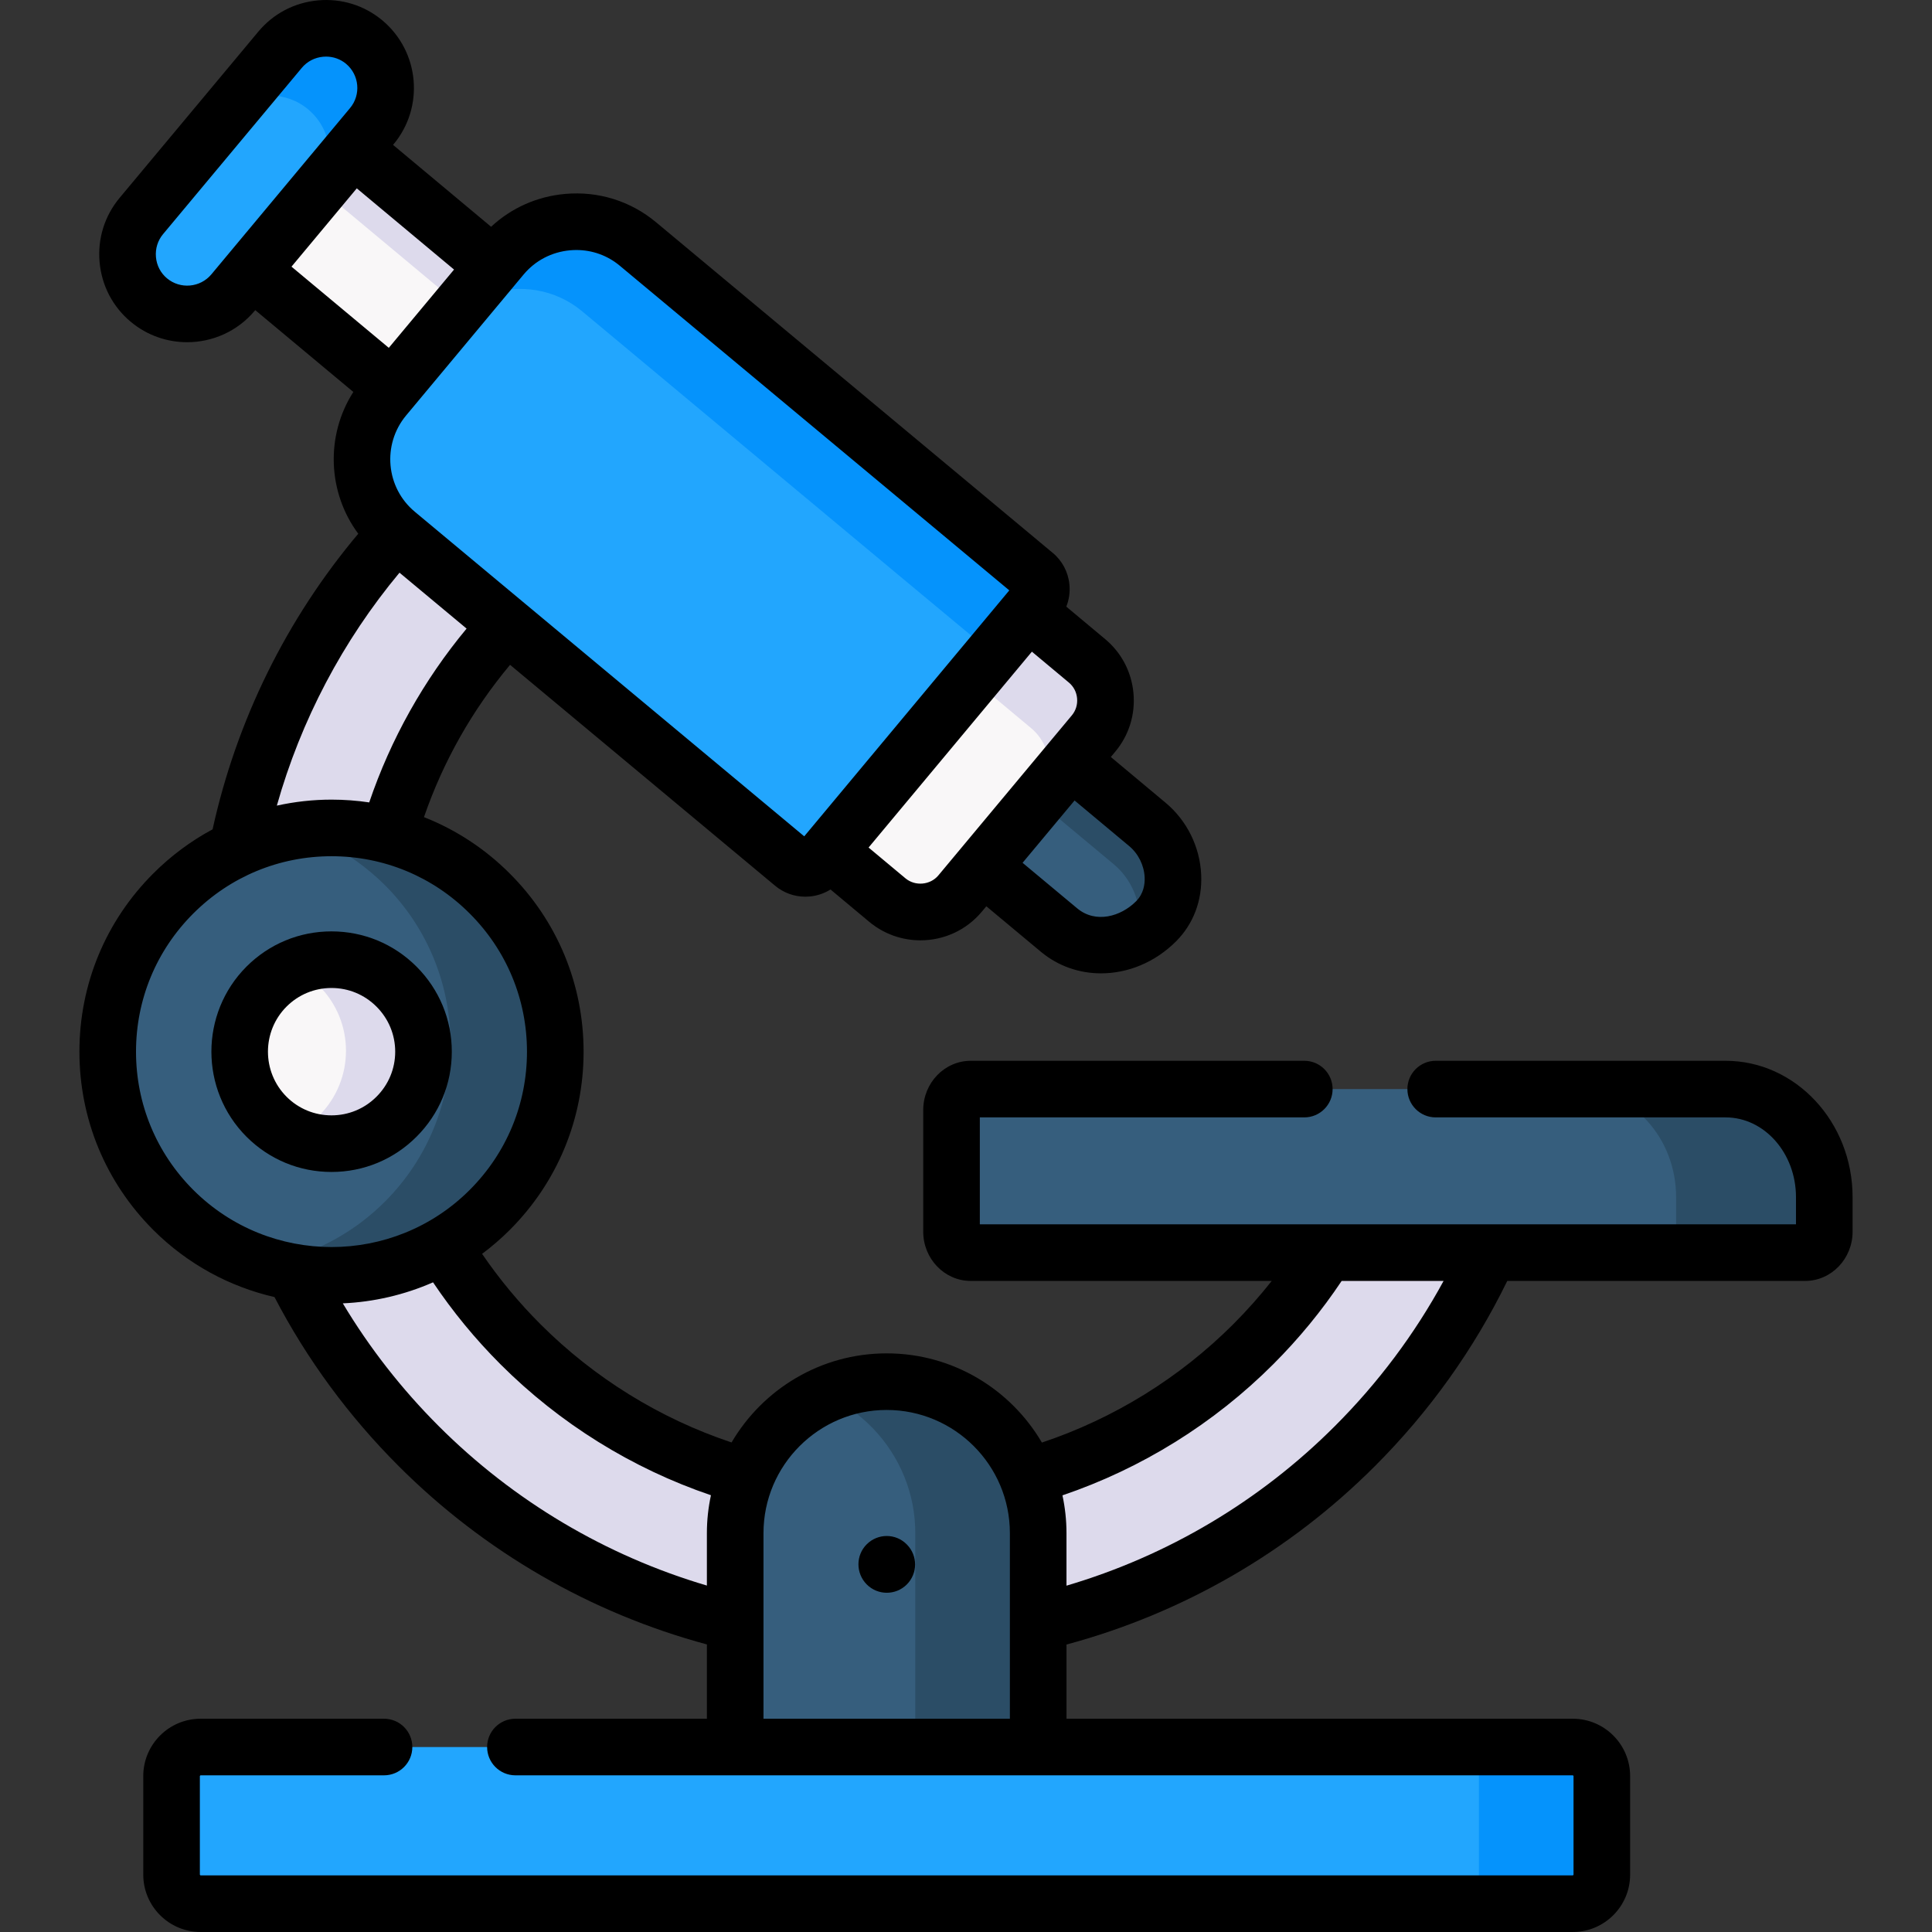 <svg id="Capa_1" enable-background="new 0 0 512 512" height="512" viewBox="0 0 512 512" width="512" xmlns="http://www.w3.org/2000/svg"><rect x="0" y="0" width="512" height="512" fill="#333333" stroke="none"/><g><g><path clip-rule="evenodd" d="m62.903 224.904c10.287 10.116 23.992 12.566 40.063-3.533 5.756-20.175 16.213-39.295 31.401-55.623l-7.608-24.449c-.028-.057-21.713.029-21.741 0-22.083 24.306-36.102 53.315-42.115 83.605z" fill="#dddaec" fill-rule="evenodd"/></g><g><path clip-rule="evenodd" d="m110.945 383.224c23.964 23.965 53.142 39.523 83.888 46.732 15.843-8.492 21.684-22.91 2.906-38.64-21.912-6.155-42.571-17.838-59.81-35.078-8.035-8.036-14.874-16.812-20.488-26.102-14.846-11.37-28.922-8.976-39.636 7.01 8.236 16.642 19.292 32.229 33.14 46.078z" fill="#dddaec" fill-rule="evenodd"/></g><g><path clip-rule="evenodd" d="m194.833 429.956v33.026l40.177 11.199 40.12-11.199v-32.998-23.68c0-5.272-1.026-10.344-2.906-14.96-5.955-14.732-20.431-25.19-37.242-25.19-16.783 0-31.258 10.458-37.242 25.161-1.881 4.645-2.906 9.688-2.906 14.989v23.652z" fill="#365e7d" fill-rule="evenodd"/></g><g><path clip-rule="evenodd" d="m275.131 429.985c30.774-7.209 59.981-22.768 83.945-46.761 15.302-15.302 27.155-32.684 35.618-51.263l-23.223-12.111-20.003 12.111c-5.385 8.634-11.854 16.784-19.348 24.278-17.268 17.268-37.955 28.951-59.896 35.106-9.46 10.002-5.813 26.273 2.907 38.64z" fill="#dddaec" fill-rule="evenodd"/></g><g><path clip-rule="evenodd" d="m66.693 71.628 37.299 31.117 22.768-9.917 4.131-22.34-37.299-31.145-20.887 10.914z" fill="#f9f7f8" fill-rule="evenodd"/></g><g><path clip-rule="evenodd" d="m194.833 462.982h-141.675c-4.217 0-7.694 3.476-7.694 7.694v26.13c0 4.217 3.476 7.694 7.694 7.694h363.647c4.217 0 7.694-3.476 7.694-7.694v-26.13c0-4.217-3.476-7.694-7.694-7.694h-141.674z" fill="#22a6fe" fill-rule="evenodd"/></g><g><path clip-rule="evenodd" d="m74.216 13.184-36.758 44.054c-5.585 6.696-4.673 16.727 1.995 22.283 6.696 5.585 16.726 4.673 22.311-1.995l4.93-5.899 26.899-32.285 4.93-5.899c5.585-6.668 4.673-16.698-1.995-22.283-2.963-2.451-6.554-3.647-10.116-3.647h-.028c-4.532.001-9.034 1.938-12.168 5.671z" fill="#22a6fe" fill-rule="evenodd"/></g><g><path clip-rule="evenodd" d="m283.821 201.567-22.739 5.329-.655 22.711 20.231 16.869c7.722 6.44 18.607 4.787 25.702-2.308s5.385-19.291-2.308-25.703z" fill="#365e7d" fill-rule="evenodd"/></g><g><path clip-rule="evenodd" d="m235.153 238.525c5.784 4.816 14.475 4.046 19.291-1.738l5.984-7.181 23.394-28.039 5.984-7.181c4.816-5.756 4.046-14.447-1.738-19.263l-15.558-12.994-37.499 14.59-15.387 48.841z" fill="#f9f7f8" fill-rule="evenodd"/></g><g><path clip-rule="evenodd" d="m134.368 165.748 75.824 63.203c2.137 1.795 5.357 1.51 7.152-.655l2.28-2.736 52.886-63.431 2.28-2.736c1.795-2.166 1.51-5.386-.655-7.152l-20.744-17.297-84.315-70.269c-10.799-9.033-27.041-7.551-36.074 3.277l-2.109 2.536-26.899 32.257-2.137 2.565c-8.976 10.771-7.551 26.928 3.163 35.99 9.316 8.263 19.716 16.412 29.348 24.448z" fill="#22a6fe" fill-rule="evenodd"/></g><g><path clip-rule="evenodd" d="m457.296 288.62h-200.032c-2.792 0-5.101 2.508-5.101 5.557v32.228c0 3.049 2.308 5.557 5.101 5.557h221.117c2.792 0 5.072-2.508 5.072-5.557v-9.147c.001-15.758-11.767-28.638-26.157-28.638z" fill="#365e7d" fill-rule="evenodd"/></g><g><path clip-rule="evenodd" d="m483.454 326.404v-9.147c0-4.018-.741-7.836-2.109-11.284-4.046-10.201-13.307-17.354-24.049-17.354h-39.294c14.418 0 26.186 12.88 26.186 28.638v9.147c0 3.049-2.28 5.557-5.101 5.557h39.294c1.083 0 2.109-.399 2.963-1.054 1.284-.998 2.11-2.65 2.11-4.503z" fill="#2b4d66" fill-rule="evenodd"/></g><g><path clip-rule="evenodd" d="m275.131 406.305c0-5.272-1.026-10.344-2.906-14.96-5.955-14.732-20.431-25.19-37.242-25.19-5.784 0-11.312 1.254-16.299 3.476 9.489 4.246 17.068 12.053 20.972 21.713 1.881 4.616 2.906 9.688 2.906 14.96v23.68 32.998h32.569v-32.998z" fill="#2b4d66" fill-rule="evenodd"/></g><g><path clip-rule="evenodd" d="m424.499 496.806v-26.13c0-4.217-3.476-7.694-7.694-7.694h-32.569c4.217 0 7.694 3.476 7.694 7.694v26.13c0 4.217-3.476 7.694-7.694 7.694h32.569c4.217 0 7.694-3.476 7.694-7.694z" fill="#0593fc" fill-rule="evenodd"/></g><g><path clip-rule="evenodd" d="m98.521 33.444c5.585-6.668 4.673-16.698-1.995-22.283-2.963-2.451-6.554-3.647-10.116-3.647h-.028c-4.531 0-9.033 1.938-12.167 5.671l-14.817 17.752c3.106-3.704 7.608-5.614 12.139-5.614h.028c3.562 0 7.152 1.197 10.087 3.647 4.16 3.476 6.098 8.663 5.613 13.706-.313 3.02-1.482 6.012-3.562 8.549v-.028l9.888-11.854z" fill="#0593fc" fill-rule="evenodd"/></g><g><path clip-rule="evenodd" d="m253.389 134.945-84.315-70.269c-10.799-9.033-27.041-7.551-36.074 3.277l-2.109 2.536-12.196 14.647c3.02-3.391 6.753-5.813 10.828-7.181 8.178-2.793 17.61-1.396 24.705 4.502l84.315 70.298 18.493 15.387 2.251 1.909c2.137 1.767 2.422 4.987.655 7.124l-2.308 2.764h.028l14.846-17.81 2.28-2.736c1.795-2.166 1.51-5.386-.655-7.152z" fill="#0593fc" fill-rule="evenodd"/></g><g><path clip-rule="evenodd" d="m289.805 194.386c4.816-5.756 4.046-14.447-1.738-19.263l-15.558-12.994-14.846 17.81 15.558 12.994c3.077 2.565 4.73 6.24 4.873 9.973.142 3.277-.883 6.582-3.134 9.289l.028-.028 8.833-10.6z" fill="#dddaec" fill-rule="evenodd"/></g><g><path clip-rule="evenodd" d="m274.988 212.167s0 0-.028.028zm29.064 6.297-20.231-16.898-8.833 10.6-.028.028 20.231 16.869c5.556 4.645 8.007 12.281 6.269 18.835 1.767-.997 3.419-2.251 4.901-3.733 7.095-7.093 5.385-19.289-2.309-25.701z" fill="#2b4d66" fill-rule="evenodd"/></g><g><path clip-rule="evenodd" d="m130.891 70.488-37.299-31.145-8.833 10.629 37.299 31.116h-.029z" fill="#dddaec" fill-rule="evenodd"/></g><g><path clip-rule="evenodd" d="m45.921 320.648c9.004 9.004 20.203 14.504 31.885 16.499 13.421 2.308 27.497-.029 39.636-7.01 4.417-2.565 8.577-5.728 12.338-9.489 23.166-23.167 23.166-60.724 0-83.862-7.694-7.722-16.983-12.851-26.813-15.416-13.25-3.505-27.469-2.308-40.063 3.533-6.155 2.85-11.911 6.81-16.983 11.883-23.138 23.139-23.138 60.696 0 83.862z" fill="#365e7d" fill-rule="evenodd"/></g><g><path clip-rule="evenodd" d="m70.625 295.943c9.517 9.517 24.933 9.517 34.45 0 9.546-9.517 9.546-24.933 0-34.479-9.517-9.517-24.933-9.517-34.45 0-9.517 9.546-9.517 24.933 0 34.479z" fill="#f9f7f8" fill-rule="evenodd"/></g><g><path clip-rule="evenodd" d="m129.78 320.648c23.166-23.167 23.166-60.724 0-83.862-7.694-7.722-16.983-12.851-26.813-15.416-7.978-2.109-16.327-2.508-24.448-1.225 5.67 1.852 11.084 4.559 16.071 8.15 2.593 1.852 5.072 3.961 7.409 6.269 23.166 23.167 23.166 60.723 0 83.89-3.761 3.761-7.921 6.924-12.338 9.46-6.354 3.676-13.221 6.041-20.26 7.152 2.764.912 5.556 1.596 8.406 2.08 13.421 2.308 27.497-.029 39.636-7.01 4.415-2.563 8.576-5.726 12.337-9.488z" fill="#2b4d66" fill-rule="evenodd"/></g><g><path clip-rule="evenodd" d="m105.075 295.943c9.546-9.517 9.546-24.933 0-34.479-7.352-7.352-18.265-9.033-27.241-4.987 2.422 1.168 4.702 2.736 6.696 4.759 9.546 9.517 9.546 24.933 0 34.451-2.137 2.166-4.588 3.818-7.209 5.015 9.062 4.331 20.26 2.764 27.754-4.759z" fill="#dddaec" fill-rule="evenodd"/></g><g><path d="m87.85 246.825c-8.508 0-16.509 3.315-22.536 9.343-12.389 12.426-12.389 32.644.008 45.078 6.02 6.02 14.02 9.335 22.528 9.335 8.509 0 16.509-3.315 22.521-9.327 6.031-6.014 9.356-14.011 9.362-22.517.007-8.519-3.315-16.537-9.354-22.577-6.02-6.02-14.02-9.335-22.529-9.335zm11.922 43.815c-3.187 3.187-7.42 4.941-11.922 4.941-4.501 0-8.735-1.755-11.913-4.934-6.567-6.586-6.567-17.303-.008-23.881 3.186-3.186 7.42-4.941 11.921-4.941 4.502 0 8.735 1.755 11.922 4.941 3.203 3.204 4.966 7.451 4.962 11.96-.003 4.495-1.763 8.724-4.962 11.914z"/><path d="m240.279 409.26c-2.917-2.942-7.636-2.935-10.578-.017-2.941 2.916-2.934 7.693-.018 10.635 1.467 1.479 3.395 2.22 5.326 2.22 1.908 0 3.818-.724 5.28-2.174 2.941-2.916 2.962-7.665.046-10.606z"/><path d="m457.296 281.12h-76.821c-4.143 0-7.5 3.358-7.5 7.5s3.357 7.5 7.5 7.5h76.821c10.288 0 18.658 9.482 18.658 21.138v7.204h-216.29v-28.342h85.99c4.143 0 7.5-3.358 7.5-7.5s-3.357-7.5-7.5-7.5h-88.389c-6.948 0-12.601 5.857-12.601 13.057v32.228c0 7.2 5.652 13.057 12.601 13.057h79.755c-3.155 3.995-6.56 7.832-10.203 11.475-14.267 14.267-31.699 25.016-50.705 31.356-8.278-14.125-23.61-23.637-41.13-23.637-17.509 0-32.833 9.5-41.114 23.611-18.974-6.335-36.381-17.076-50.634-31.329-5.768-5.769-10.95-12.026-15.478-18.657 2.556-1.906 5.01-4.009 7.329-6.328 12.62-12.621 19.571-29.4 19.571-47.245 0-17.844-6.95-34.613-19.568-47.22-6.586-6.595-14.316-11.624-22.734-14.941 5.11-14.792 12.758-28.32 22.818-40.362l70.196 58.508c2.279 1.915 5.101 2.938 8.047 2.938.383 0 .768-.017 1.154-.052 1.998-.18 3.876-.827 5.525-1.857l10.261 8.567c3.963 3.299 8.78 4.908 13.569 4.908 6.075 0 12.104-2.59 16.28-7.606l1.184-1.42 14.467 12.065c4.596 3.832 10.214 5.711 15.931 5.711 7.062 0 14.273-2.871 19.879-8.477 4.604-4.605 6.971-10.874 6.664-17.654-.336-7.41-3.789-14.376-9.468-19.108l-14.482-12.096 1.179-1.414c3.62-4.327 5.333-9.823 4.823-15.477-.51-5.652-3.179-10.753-7.506-14.355l-10.295-8.598c.73-1.839 1.025-3.836.827-5.863-.326-3.347-1.937-6.357-4.472-8.424l-20.743-17.297-.001-.001-84.305-70.261c-6.75-5.646-15.321-8.319-24.149-7.53-7.426.666-14.243 3.723-19.592 8.702l-25.985-21.699.113-.135c8.249-9.851 6.935-24.586-2.941-32.858-4.776-3.984-10.835-5.866-17.054-5.304-6.219.564-11.837 3.506-15.82 8.281l-36.76 44.055c-3.981 4.774-5.867 10.828-5.308 17.045.56 6.218 3.493 11.831 8.258 15.801 4.356 3.634 9.661 5.407 14.939 5.407 6.679 0 13.315-2.841 17.926-8.345.003-.004.007-.008.01-.013l.119-.143 25.994 21.685c-7.45 11.649-6.783 26.683 1.305 37.573-19.007 22.579-32.254 49.465-38.603 78.337-5.712 3.065-11.005 6.985-15.717 11.697-12.623 12.608-19.575 29.38-19.575 47.226 0 17.845 6.951 34.624 19.575 47.248 9.163 9.152 20.346 15.072 32.123 17.787 8.559 16.447 19.613 31.499 32.897 44.785 22.701 22.702 50.843 38.96 81.692 47.267v19.689h-50.743c-4.143 0-7.5 3.358-7.5 7.5s3.357 7.5 7.5 7.5h280.215c.074 0 .193.119.193.193v26.13c0 .074-.119.194-.193.194h-363.647c-.074 0-.193-.12-.193-.194v-26.13c0-.074.119-.193.193-.193h48.612c4.143 0 7.5-3.358 7.5-7.5s-3.357-7.5-7.5-7.5h-48.612c-8.378 0-15.193 6.816-15.193 15.193v26.13c0 8.378 6.815 15.194 15.193 15.194h363.647c8.378 0 15.193-6.816 15.193-15.194v-26.13c0-8.377-6.815-15.193-15.193-15.193h-134.174v-19.659c30.897-8.311 59.059-24.58 81.748-47.297 14.43-14.431 26.206-30.921 35.062-49.066h78.942c6.933 0 12.572-5.857 12.572-13.057v-9.147c-.001-19.923-15.099-36.134-33.659-36.134zm-158.045-56.894c2.419 2.016 3.949 5.107 4.092 8.27.081 1.782-.25 4.333-2.286 6.369-4.026 4.025-10.673 5.955-15.596 1.851l-14.467-12.063 7.623-9.14 6.156-7.378zm-15.983-43.339c1.252 1.042 2.023 2.527 2.173 4.182.149 1.656-.344 3.256-1.396 4.513l-35.366 42.406c-2.145 2.574-6.141 2.928-8.721.779l-9.775-8.161 43.278-51.909zm-144.51-108.131c3.093-3.707 7.468-5.988 12.318-6.423.559-.05 1.114-.075 1.668-.075 4.229 0 8.269 1.453 11.527 4.179l103.203 86.018-54.344 65.182-103.204-86.019c-7.667-6.376-8.701-17.821-2.312-25.506zm-82.75-.038c-2.954 3.519-8.224 3.988-11.754 1.042-1.686-1.405-2.725-3.402-2.925-5.624-.2-2.229.47-4.394 1.887-6.092l36.759-44.055c1.419-1.701 3.428-2.749 5.657-2.951.261-.024.521-.036.779-.036 1.948 0 3.81.667 5.3 1.91 3.523 2.952 4 8.208 1.051 11.73zm21.241-2.051 17.304-20.752 25.775 21.524-17.291 20.741zm28.625 81.099 17.781 14.82c-11.331 13.621-20.125 29.324-25.806 46.064-3.277-.489-6.614-.739-9.988-.739-4.936 0-9.786.551-14.493 1.587 6.38-22.614 17.446-43.655 32.506-61.732zm-54.65 163.579c-9.788-9.788-15.179-22.8-15.179-36.639 0-13.837 5.39-26.84 15.179-36.617 9.787-9.788 22.799-15.179 36.637-15.179 13.836 0 26.839 5.39 36.612 15.175.002.002.004.004.007.007 9.785 9.773 15.175 22.776 15.175 36.613 0 13.839-5.391 26.851-15.179 36.639-20.185 20.185-53.046 20.183-73.252.001zm136.109 90.96v13.886c-26.782-7.913-51.207-22.392-71.085-42.271-9.846-9.847-18.353-20.747-25.398-32.517 8.177-.363 16.292-2.23 23.912-5.572 5.196 7.736 11.176 15.022 17.863 21.711 15.72 15.72 34.884 27.612 55.784 34.713-.699 3.242-1.076 6.602-1.076 10.05zm80.298 49.178h-65.298v-49.177c0-18.003 14.646-32.65 32.648-32.65 18.003 0 32.649 14.647 32.649 32.65v49.177zm86.137-77.559c-19.869 19.893-44.312 34.382-71.137 42.298v-13.917c0-3.438-.375-6.788-1.069-10.021 20.935-7.104 40.126-19.007 55.862-34.742 6.806-6.807 12.889-14.22 18.128-22.081h27.016c-7.661 14.074-17.312 26.975-28.8 38.463z"/></g></g></svg>
